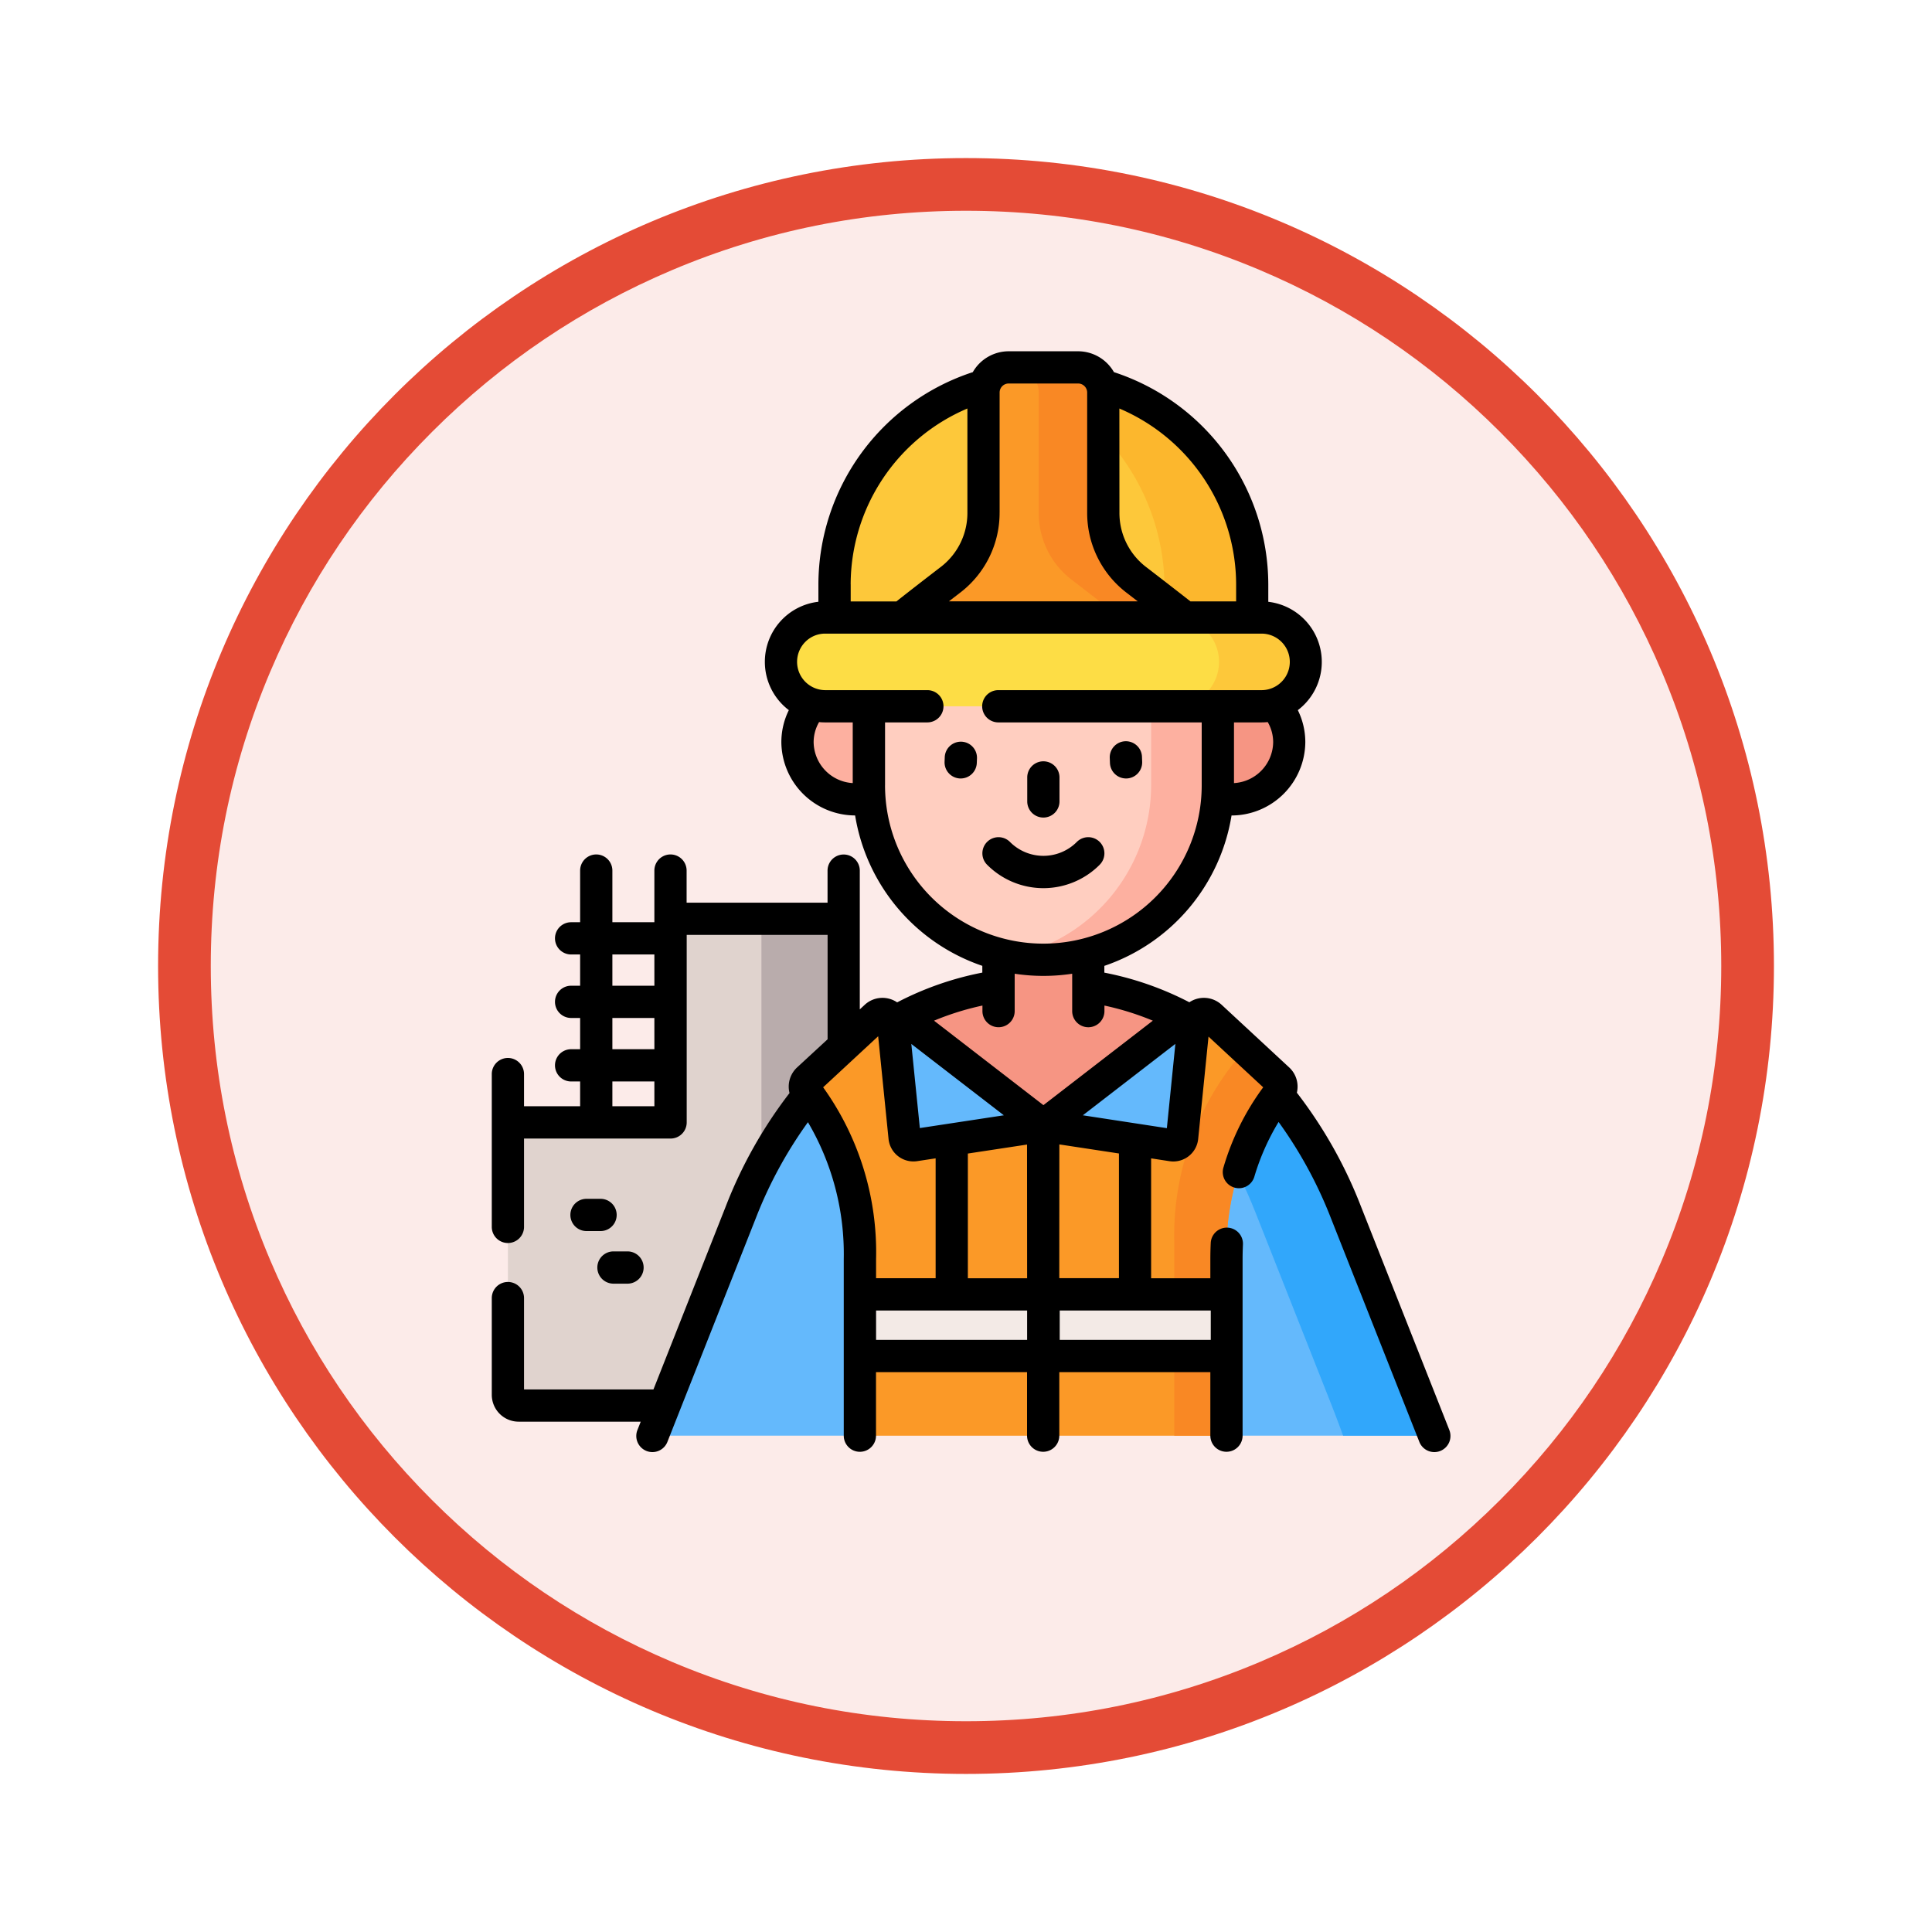 <svg xmlns="http://www.w3.org/2000/svg" xmlns:xlink="http://www.w3.org/1999/xlink" width="110" height="110" viewBox="0 0 110 110">
  <defs>
    <filter id="Trazado_982547" x="0" y="0" width="110" height="110" filterUnits="userSpaceOnUse">
      <feOffset dy="3" input="SourceAlpha"/>
      <feGaussianBlur stdDeviation="3" result="blur"/>
      <feFlood flood-opacity="0.161"/>
      <feComposite operator="in" in2="blur"/>
      <feComposite in="SourceGraphic"/>
    </filter>
  </defs>
  <g id="Grupo_1164018" data-name="Grupo 1164018" transform="translate(-693 -629)">
    <g id="Grupo_1162175" data-name="Grupo 1162175" transform="translate(0 -1338)">
      <g id="Grupo_1160931" data-name="Grupo 1160931" transform="translate(0 -678)">
        <g id="Grupo_1160749" data-name="Grupo 1160749" transform="translate(0 315)">
          <g id="Grupo_1158891" data-name="Grupo 1158891" transform="translate(-423 -1476)">
            <g id="Grupo_1157406" data-name="Grupo 1157406" transform="translate(1 3016)">
              <g id="Grupo_1155793" data-name="Grupo 1155793" transform="translate(-0.999 -3894)">
                <g id="Grupo_1154704" data-name="Grupo 1154704" transform="translate(0 1466)">
                  <g id="Grupo_1150790" data-name="Grupo 1150790" transform="translate(3 2320)">
                    <g id="Grupo_1154214" data-name="Grupo 1154214" transform="translate(79 -5809)">
                      <g id="Grupo_1152583" data-name="Grupo 1152583" transform="translate(1043 6713)">
                        <g id="Grupo_1146973" data-name="Grupo 1146973" transform="translate(0 0)">
                          <g id="Grupo_1146954" data-name="Grupo 1146954">
                            <g transform="matrix(1, 0, 0, 1, -9, -6)" filter="url(#Trazado_982547)">
                              <g id="Trazado_982547-2" data-name="Trazado 982547" transform="translate(9 6)" fill="#fcebe9">
                                <path d="M 46 90.5 C 39.992 90.5 34.164 89.324 28.679 87.003 C 23.38 84.762 18.621 81.553 14.534 77.466 C 10.446 73.379 7.238 68.62 4.996 63.321 C 2.676 57.836 1.5 52.008 1.5 46 C 1.5 39.992 2.676 34.164 4.996 28.679 C 7.238 23.38 10.446 18.621 14.534 14.534 C 18.621 10.446 23.38 7.238 28.679 4.996 C 34.164 2.676 39.992 1.5 46 1.5 C 52.008 1.5 57.836 2.676 63.321 4.996 C 68.62 7.238 73.379 10.446 77.466 14.534 C 81.554 18.621 84.762 23.38 87.004 28.679 C 89.324 34.164 90.5 39.992 90.5 46 C 90.5 52.008 89.324 57.836 87.004 63.321 C 84.762 68.62 81.554 73.379 77.466 77.466 C 73.379 81.553 68.62 84.762 63.321 87.003 C 57.836 89.324 52.008 90.5 46 90.5 Z" stroke="none"/>
                                <path d="M 46 3 C 40.194 3 34.563 4.136 29.263 6.378 C 24.143 8.544 19.544 11.644 15.594 15.594 C 11.644 19.544 8.544 24.143 6.378 29.263 C 4.136 34.563 3 40.194 3 46 C 3 51.806 4.136 57.437 6.378 62.737 C 8.544 67.857 11.644 72.455 15.594 76.405 C 19.544 80.355 24.143 83.456 29.263 85.622 C 34.563 87.863 40.194 89 46 89 C 51.806 89 57.437 87.863 62.737 85.622 C 67.857 83.456 72.456 80.355 76.406 76.405 C 80.356 72.455 83.456 67.857 85.622 62.737 C 87.864 57.437 89 51.806 89 46 C 89 40.194 87.864 34.563 85.622 29.263 C 83.456 24.143 80.356 19.544 76.406 15.594 C 72.456 11.644 67.857 8.544 62.737 6.378 C 57.437 4.136 51.806 3 46 3 M 46 -7.62939453125e-06 C 71.405 -7.62939453125e-06 92 20.595 92 46 C 92 71.405 71.405 92 46 92 C 20.595 92 0 71.405 0 46 C 0 20.595 20.595 -7.62939453125e-06 46 -7.62939453125e-06 Z" stroke="none" fill="#e44b36"/>
                              </g>
                            </g>
                          </g>
                        </g>
                      </g>
                    </g>
                  </g>
                </g>
              </g>
            </g>
          </g>
        </g>
      </g>
    </g>
    <g id="contratista_1_" data-name="contratista (1)" transform="translate(687.98 649)">
      <g id="Grupo_1164014" data-name="Grupo 1164014" transform="translate(33.938 0.918)">
        <g id="Grupo_1164013" data-name="Grupo 1164013" transform="translate(0)">
          <path id="Trazado_1016195" data-name="Trazado 1016195" d="M49.778,264.005V275.6H40.521V291.11a.611.611,0,0,0,.609.612H59.636V264.005Z" transform="translate(-40.521 -232.614)" fill="#e0d3ce"/>
          <path id="Trazado_1016196" data-name="Trazado 1016196" d="M158.471,264.005h4.68v27.717h-4.68Z" transform="translate(-144.036 -232.614)" fill="#b9acac"/>
          <g id="Grupo_1164012" data-name="Grupo 1164012" transform="translate(8.234)">
            <g id="Grupo_1163996" data-name="Grupo 1163996" transform="translate(0 29.456)">
              <g id="Grupo_1163991" data-name="Grupo 1163991" transform="translate(0 5.753)">
                <path id="Trazado_1016197" data-name="Trazado 1016197" d="M147.282,308.107c-4.748-11.981-13.741-12.619-14.673-12.9H127.5c-.932.281-9.926.919-14.673,12.9L107.8,320.82h11.806l10.436-.612,10.436.612h11.829Z" transform="translate(-107.8 -295.207)" fill="#64b9fc"/>
                <path id="Trazado_1016198" data-name="Trazado 1016198" d="M293.557,320.818h-5.188s-.333-.921-.669-1.771L283.376,308.1c-4.681-11.811-13.489-12.6-14.629-12.888l0-.012h5.11c.933.281,9.926.92,14.674,12.9l4.325,10.942Z" transform="translate(-249.05 -295.205)" fill="#31a7fb"/>
                <path id="Trazado_1016199" data-name="Trazado 1016199" d="M237.866,297.23a18.088,18.088,0,0,0-5.835-2.023h-5.11a18.089,18.089,0,0,0-5.835,2.023,8.9,8.9,0,0,0,16.78,0Z" transform="translate(-207.222 -295.207)" fill="#f69583"/>
              </g>
              <path id="Trazado_1016200" data-name="Trazado 1016200" d="M268.764,248.2h5.11v7.671h-5.11Z" transform="translate(-249.065 -248.197)" fill="#f69583"/>
              <g id="Grupo_1163994" data-name="Grupo 1163994" transform="translate(8.673 7.355)">
                <path id="Trazado_1016201" data-name="Trazado 1016201" d="M183.411,308.4a.563.563,0,0,0-.71.047l-3.851,3.571a.568.568,0,0,0-.056.774,15.011,15.011,0,0,1,3.008,9.47v10.046h10.436V314.655Z" transform="translate(-178.668 -308.294)" fill="#fb9927"/>
                <g id="Grupo_1163992" data-name="Grupo 1163992" transform="translate(13.569)">
                  <path id="Trazado_1016202" data-name="Trazado 1016202" d="M298.371,308.4a.563.563,0,0,1,.71.047l3.851,3.571a.568.568,0,0,1,.056.774,15.011,15.011,0,0,0-3.008,9.47v10.046H289.545V314.655Z" transform="translate(-289.545 -308.294)" fill="#fb9927"/>
                  <path id="Trazado_1016203" data-name="Trazado 1016203" d="M356.524,327.063a15.017,15.017,0,0,0-3.007,9.471v10.045h-2.971V335.606a15.98,15.98,0,0,1,4.054-11.048l1.868,1.731A.57.57,0,0,1,356.524,327.063Z" transform="translate(-343.082 -322.568)" fill="#f98824"/>
                </g>
                <g id="Grupo_1163993" data-name="Grupo 1163993" transform="translate(5.051 0.289)">
                  <path id="Trazado_1016204" data-name="Trazado 1016204" d="M220.755,310.76l7.726,5.966-7.335,1.115a.506.506,0,0,1-.578-.45l-.624-6.177A.505.505,0,0,1,220.755,310.76Z" transform="translate(-219.942 -310.654)" fill="#64b9fc"/>
                </g>
              </g>
              <g id="Grupo_1163995" data-name="Grupo 1163995" transform="translate(22.242 7.643)">
                <path id="Trazado_1016205" data-name="Trazado 1016205" d="M297.271,310.76l-7.726,5.966,7.335,1.115a.506.506,0,0,0,.578-.45l.624-6.177A.505.505,0,0,0,297.271,310.76Z" transform="translate(-289.545 -310.654)" fill="#64b9fc"/>
              </g>
            </g>
            <g id="Grupo_1164010" data-name="Grupo 1164010" transform="translate(7.316)">
              <g id="Grupo_1163997" data-name="Grupo 1163997" transform="translate(0.939 18.085)">
                <ellipse id="Elipse_11869" data-name="Elipse 11869" cx="3.316" cy="3.254" rx="3.316" ry="3.254" transform="translate(21.365)" fill="#f69583"/>
                <ellipse id="Elipse_11870" data-name="Elipse 11870" cx="3.316" cy="3.254" rx="3.316" ry="3.254" fill="#fdb0a0"/>
              </g>
              <g id="Grupo_1163998" data-name="Grupo 1163998" transform="translate(5.005 17.52)">
                <path id="Trazado_1016206" data-name="Trazado 1016206" d="M218.409,166.871a9.933,9.933,0,0,1-9.933-9.933v-6.274h19.866v6.274A9.933,9.933,0,0,1,218.409,166.871Z" transform="translate(-208.476 -150.664)" fill="#ffcec0"/>
              </g>
              <path id="Trazado_1016207" data-name="Trazado 1016207" d="M285.976,150.664v6.229a9.956,9.956,0,0,1-9.933,9.978,9.756,9.756,0,0,1-1.9-.184,9.966,9.966,0,0,0,8.035-9.794v-6.229Z" transform="translate(-261.104 -133.144)" fill="#fdb0a0"/>
              <g id="Grupo_1164009" data-name="Grupo 1164009">
                <g id="Grupo_1164008" data-name="Grupo 1164008">
                  <g id="Grupo_1164000" data-name="Grupo 1164000" transform="translate(3.048 0.574)">
                    <g id="Grupo_1163999" data-name="Grupo 1163999">
                      <path id="Trazado_1016208" data-name="Trazado 1016208" d="M192.483,28.456h23.78V23.969a11.778,11.778,0,0,0-11.779-11.778h-.223A11.779,11.779,0,0,0,192.483,23.97Z" transform="translate(-192.483 -12.191)" fill="#fdc83a"/>
                      <path id="Trazado_1016209" data-name="Trazado 1016209" d="M290.936,23.995a11.779,11.779,0,0,0-11.752-11.8h-.276a11.836,11.836,0,0,0-1.339.077,12.682,12.682,0,0,1,8.374,11.913v4.275h4.994Z" transform="translate(-267.155 -12.19)" fill="#fcb72d"/>
                    </g>
                  </g>
                  <g id="Grupo_1164003" data-name="Grupo 1164003" transform="translate(6.564)">
                    <g id="Grupo_1164001" data-name="Grupo 1164001" transform="translate(0 0)">
                      <path id="Trazado_1016210" data-name="Trazado 1016210" d="M237.962,21.994c-.908-.721-2.13-1.666-3.135-2.438a4.777,4.777,0,0,1-1.83-3.79V8.931a1.433,1.433,0,0,0-1.436-1.43h-3.946a1.433,1.433,0,0,0-1.436,1.43v6.835a4.776,4.776,0,0,1-1.83,3.79c-1,.773-2.227,1.718-3.135,2.439Z" transform="translate(-221.214 -7.5)" fill="#fb9927"/>
                    </g>
                    <g id="Grupo_1164002" data-name="Grupo 1164002" transform="translate(6.794)">
                      <path id="Trazado_1016211" data-name="Trazado 1016211" d="M286.684,21.993H283.01c-.907-.721-2.129-1.665-3.135-2.439a4.775,4.775,0,0,1-1.829-3.79V8.93a1.431,1.431,0,0,0-1.315-1.425,1.092,1.092,0,0,1,.119-.006h3.434a1.434,1.434,0,0,1,1.436,1.43v6.834a4.775,4.775,0,0,0,1.829,3.79C284.555,20.328,285.777,21.272,286.684,21.993Z" transform="translate(-276.731 -7.5)" fill="#f98824"/>
                    </g>
                  </g>
                  <g id="Grupo_1164007" data-name="Grupo 1164007" transform="translate(0 14.24)">
                    <g id="Grupo_1164006" data-name="Grupo 1164006">
                      <g id="Grupo_1164005" data-name="Grupo 1164005">
                        <g id="Grupo_1164004" data-name="Grupo 1164004">
                          <path id="Trazado_1016212" data-name="Trazado 1016212" d="M194.933,128.916H170.1a2.521,2.521,0,0,1-2.521-2.521v-.011a2.521,2.521,0,0,1,2.521-2.521h24.832a2.521,2.521,0,0,1,2.521,2.521v.011A2.521,2.521,0,0,1,194.933,128.916Z" transform="translate(-167.579 -123.862)" fill="#fddd45"/>
                          <path id="Trazado_1016213" data-name="Trazado 1016213" d="M358.2,126.392a2.53,2.53,0,0,1-2.537,2.527h-4.923a2.526,2.526,0,1,0,0-5.053h4.923A2.533,2.533,0,0,1,358.2,126.392Z" transform="translate(-328.328 -123.866)" fill="#fdc83a"/>
                        </g>
                      </g>
                    </g>
                  </g>
                </g>
              </g>
            </g>
            <g id="Grupo_1164011" data-name="Grupo 1164011" transform="translate(11.806 52.778)">
              <path id="Trazado_1016214" data-name="Trazado 1016214" d="M204.273,438.763H214.73v3.509H204.273Z" transform="translate(-204.273 -438.763)" fill="#f3eae6"/>
              <path id="Trazado_1016215" data-name="Trazado 1016215" d="M289.545,438.763H300v3.509H289.545Z" transform="translate(-279.109 -438.763)" fill="#f3eae6"/>
            </g>
          </g>
        </g>
      </g>
      <g id="Grupo_1164017" data-name="Grupo 1164017" transform="translate(33.02 0)">
        <path id="Trazado_1016216" data-name="Trazado 1016216" d="M283.059,193.971a.918.918,0,0,0,.918-.918v-1.366a.918.918,0,1,0-1.836,0v1.366A.918.918,0,0,0,283.059,193.971Z" transform="translate(-251.654 -167.423)"/>
        <path id="Trazado_1016217" data-name="Trazado 1016217" d="M267.944,227.659a.918.918,0,0,0-1.3-1.3,2.684,2.684,0,0,1-3.809,0,.918.918,0,0,0-1.3,1.3,4.52,4.52,0,0,0,6.41,0Z" transform="translate(-233.333 -198.424)"/>
        <path id="Trazado_1016218" data-name="Trazado 1016218" d="M244.639,181.639a.919.919,0,0,0-.952.883l-.01.259a.918.918,0,0,0,.883.952h.035a.918.918,0,0,0,.917-.884l.01-.259A.918.918,0,0,0,244.639,181.639Z" transform="translate(-217.897 -159.41)"/>
        <path id="Trazado_1016219" data-name="Trazado 1016219" d="M321.452,183.734h.035a.918.918,0,0,0,.883-.952l-.01-.259a.918.918,0,1,0-1.834.069l.01.259A.918.918,0,0,0,321.452,183.734Z" transform="translate(-285.34 -159.411)"/>
        <path id="Trazado_1016220" data-name="Trazado 1016220" d="M87.532,61.4,82.507,48.689a25.821,25.821,0,0,0-3.649-6.476,1.489,1.489,0,0,0-.434-1.435l-3.852-3.572a1.488,1.488,0,0,0-1.835-.141,17.838,17.838,0,0,0-4.84-1.687v-.385a10.885,10.885,0,0,0,7.242-8.563,4.208,4.208,0,0,0,4.2-4.172,4.116,4.116,0,0,0-.426-1.825,3.446,3.446,0,0,0-1.682-6.169V13.27A12.747,12.747,0,0,0,68.443,1.188,2.355,2.355,0,0,0,66.4,0H62.452a2.356,2.356,0,0,0-2.045,1.188,12.748,12.748,0,0,0-8.791,12.082v.992a3.44,3.44,0,0,0-3.048,3.423,3.445,3.445,0,0,0,1.365,2.747,4.116,4.116,0,0,0-.426,1.824,4.208,4.208,0,0,0,4.2,4.172,10.885,10.885,0,0,0,7.242,8.563v.385A17.805,17.805,0,0,0,56.1,37.071a1.487,1.487,0,0,0-1.844.136l-.283.263v-7.9a.918.918,0,1,0-1.836,0v1.824H44.113V29.567a.918.918,0,1,0-1.836,0v2.941H39.886V29.567a.918.918,0,1,0-1.836,0v2.941h-.513a.918.918,0,0,0,0,1.836h.513v1.779h-.513a.918.918,0,0,0,0,1.836h.513v1.779h-.513a.918.918,0,0,0,0,1.836h.513v1.41H34.856v-1.83a.918.918,0,0,0-1.836,0v8.7a.918.918,0,1,0,1.836,0v-5.03H43.2a.918.918,0,0,0,.918-.918V33.227h8.022v5.945L50.4,40.778a1.49,1.49,0,0,0-.428,1.456,25.845,25.845,0,0,0-3.631,6.456L42.225,59.108H34.856v-5.2a.918.918,0,1,0-1.836,0v5.506a1.53,1.53,0,0,0,1.527,1.53H41.5l-.181.459a.918.918,0,1,0,1.707.675L48.05,49.365a24.5,24.5,0,0,1,2.971-5.472,14.8,14.8,0,0,1,2.039,7.8V61.741a.918.918,0,0,0,1.836,0V58.122h8.6v3.618a.918.918,0,1,0,1.836,0V58.122h8.6v3.618a.918.918,0,1,0,1.836,0V51.695c0-.272.007-.546.02-.838a.918.918,0,1,0-1.834-.086c-.015.321-.022.623-.022.924v1.083H70.56V45.953l1.05.16a1.41,1.41,0,0,0,.211.016,1.423,1.423,0,0,0,1.418-1.282l.589-5.827,3.113,2.887a14.553,14.553,0,0,0-2.255,4.538.918.918,0,1,0,1.756.534,13.383,13.383,0,0,1,1.375-3.1A24.49,24.49,0,0,1,80.8,49.365l5.025,12.713a.918.918,0,1,0,1.707-.675ZM42.278,42.984H39.886v-1.41h2.391Zm0-3.246H39.886V37.959h2.391Zm0-3.615H39.886V34.344h2.391Zm33-11.537V21.13h1.571a3.441,3.441,0,0,0,.35-.018,2.283,2.283,0,0,1,.31,1.145,2.365,2.365,0,0,1-2.23,2.329ZM68.752,3.259A10.911,10.911,0,0,1,75.4,13.27v.971H72.8c-.86-.675-1.866-1.451-2.573-1.994a3.871,3.871,0,0,1-1.471-3.063ZM61.934,9.182V2.348a.516.516,0,0,1,.519-.513H66.4a.516.516,0,0,1,.519.513V9.183A5.717,5.717,0,0,0,69.1,13.7l.7.539H59.045l.7-.539a5.718,5.718,0,0,0,2.188-4.519Zm-8.481,4.089A10.912,10.912,0,0,1,60.1,3.259V9.182a3.871,3.871,0,0,1-1.471,3.063c-.92.706-1.84,1.419-2.574,2h-2.6v-.97Zm.122,11.315a2.365,2.365,0,0,1-2.23-2.329,2.283,2.283,0,0,1,.31-1.144A3.434,3.434,0,0,0,52,21.13h1.571v3.456Zm1.836.126V21.13h2.409a.918.918,0,1,0,0-1.836H52a1.612,1.612,0,0,1-1.128-2.749A1.581,1.581,0,0,1,52,16.076H76.847a1.609,1.609,0,0,1,0,3.218H61.859a.918.918,0,0,0,0,1.836H73.44v3.582a9.015,9.015,0,0,1-18.03,0ZM51.886,41.906,55.019,39l.591,5.845a1.423,1.423,0,0,0,1.418,1.282,1.412,1.412,0,0,0,.211-.016l1.052-.16v6.826H54.9V51.695A16.105,16.105,0,0,0,51.886,41.906Zm5.021-2.468L62.175,43.5l-4.783.727ZM63.5,56.287H54.9V54.614h8.6Zm0-3.509H60.126v-7.1l3.369-.512Zm.928-9.856L58.2,38.113a15.774,15.774,0,0,1,2.756-.861v.316a.918.918,0,1,0,1.836,0V35.44a10.924,10.924,0,0,0,3.274,0v2.129a.918.918,0,1,0,1.836,0v-.316a15.756,15.756,0,0,1,2.755.86Zm.907,2.236,3.393.516v7.1H65.331Zm8.621,9.456v1.673h-8.6V54.614Zm-2.5-10.381L66.673,43.5l5.268-4.067Z" transform="translate(-33.02 0)"/>
        <g id="Grupo_1164015" data-name="Grupo 1164015" transform="translate(4.474 48.256)">
          <path id="Trazado_1016221" data-name="Trazado 1016221" d="M71.294,396.148h-.8a.918.918,0,1,1,0-1.836h.8a.918.918,0,0,1,0,1.836Z" transform="translate(-69.575 -394.312)"/>
        </g>
        <g id="Grupo_1164016" data-name="Grupo 1164016" transform="translate(6.009 51.25)">
          <path id="Trazado_1016222" data-name="Trazado 1016222" d="M83.837,420.616h-.8a.918.918,0,0,1,0-1.836h.8a.918.918,0,0,1,0,1.836Z" transform="translate(-82.118 -418.78)"/>
        </g>
      </g>
    </g>
  </g>
</svg>
